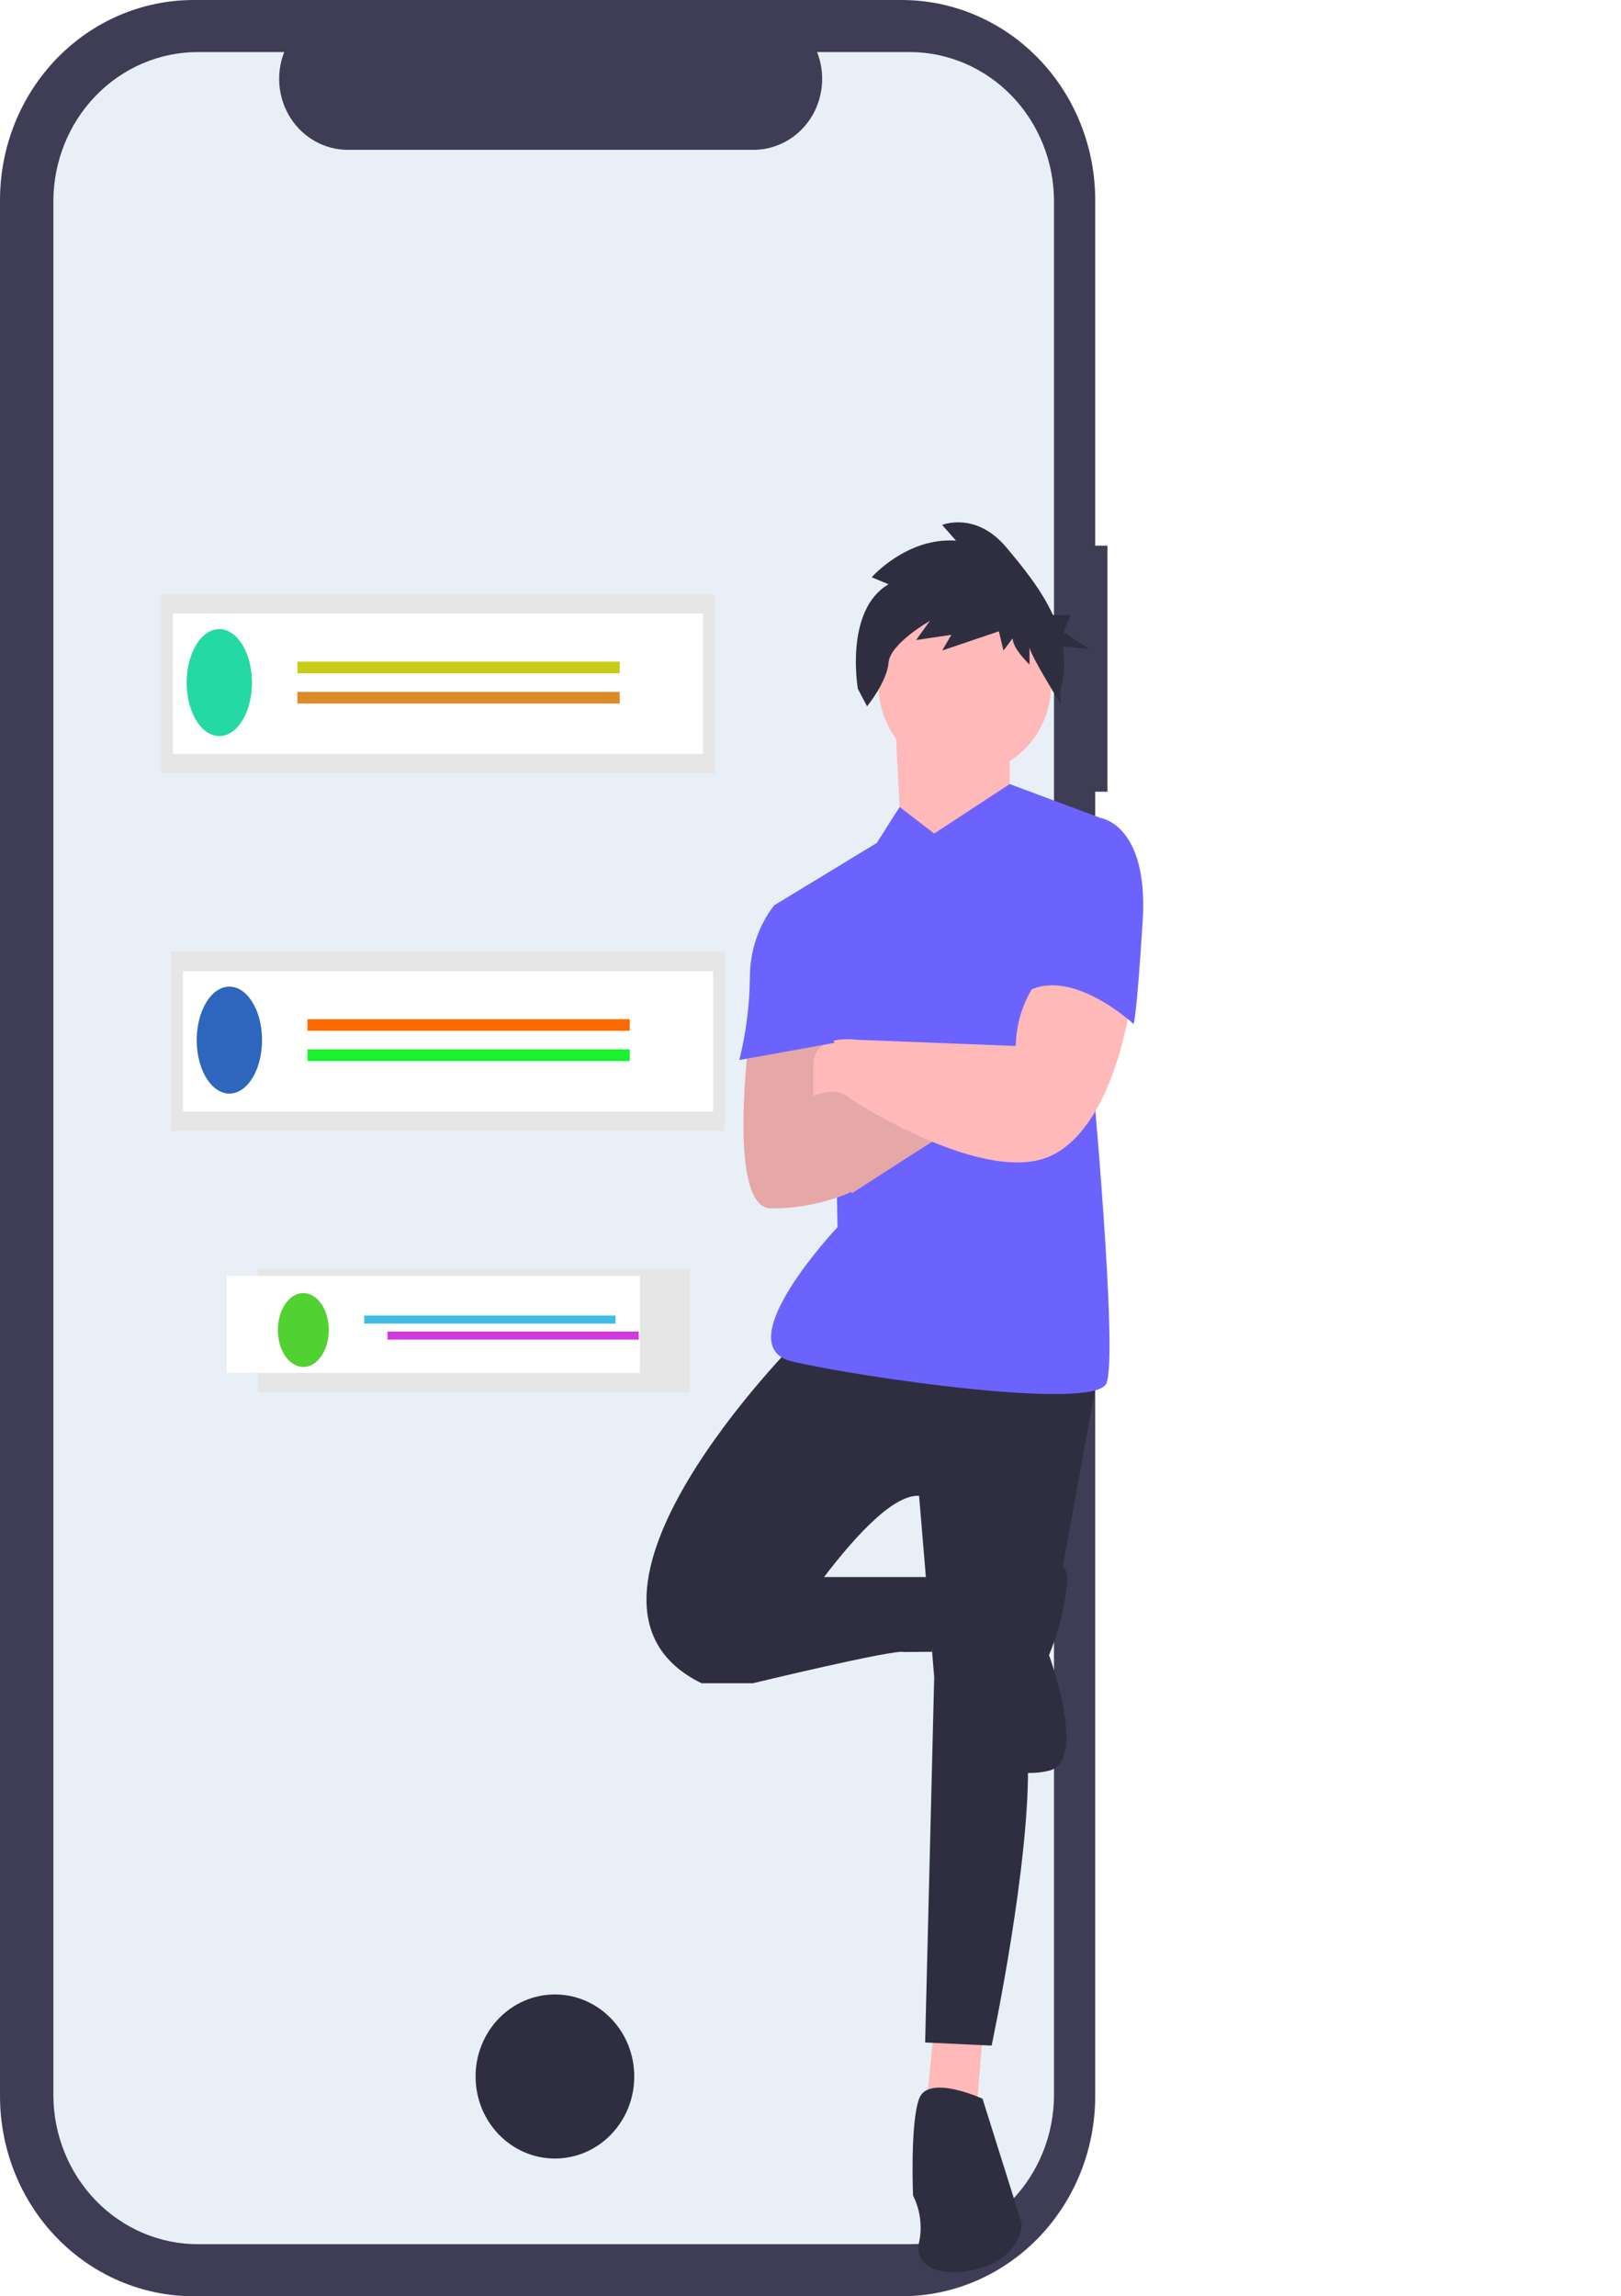 <svg width="322" height="456" viewBox="0 0 322 456" fill="none" xmlns="http://www.w3.org/2000/svg">
<path d="M219.981 108.363H217.556V39.726C217.556 29.191 213.507 19.087 206.299 11.637C199.092 4.187 189.316 0.002 179.123 0.002H38.434C28.241 0.002 18.466 4.187 11.259 11.637C4.051 19.087 0.002 29.191 0.002 39.726V416.275C0.002 426.811 4.051 436.915 11.259 444.365C18.466 451.814 28.241 456 38.434 456H179.123C189.316 456 199.091 451.814 206.299 444.365C213.506 436.915 217.555 426.811 217.555 416.275V157.22H219.98L219.981 108.363Z" fill="#3F3D56"/>
<path d="M180.673 10.335H162.309C163.154 12.476 163.476 14.798 163.248 17.097C163.02 19.397 162.249 21.603 161.001 23.522C159.754 25.44 158.069 27.012 156.095 28.099C154.122 29.186 151.919 29.755 149.683 29.755H69.085C66.848 29.755 64.647 29.186 62.673 28.099C60.7 27.012 59.015 25.44 57.768 23.522C56.52 21.604 55.749 19.398 55.521 17.098C55.292 14.799 55.615 12.477 56.459 10.337H39.304C31.692 10.337 24.392 13.463 19.009 19.026C13.626 24.59 10.602 32.136 10.602 40.004V415.998C10.602 423.866 13.626 431.412 19.009 436.976C24.392 442.539 31.692 445.665 39.304 445.665H180.668C188.28 445.665 195.581 442.539 200.963 436.976C206.346 431.412 209.37 423.866 209.37 415.998V40.002C209.37 32.134 206.346 24.588 200.963 19.024C195.581 13.461 188.28 10.335 180.668 10.335H180.673Z" fill="#E9EFF6"/>
<path d="M191.391 84.265H28.589V371.735H191.391V84.265Z" fill="#E9EFF6"/>
<g filter="url(#filter0_d)">
<path d="M110.231 424.653C118.936 424.653 125.992 417.359 125.992 408.362C125.992 399.365 118.936 392.072 110.231 392.072C101.527 392.072 94.471 399.365 94.471 408.362C94.471 417.359 101.527 424.653 110.231 424.653Z" fill="#2F2E41"/>
</g>
<path d="M185.571 402.506L183.771 420.496L193.974 419.256L195.174 404.367L185.571 402.506Z" fill="#FFB9B9"/>
<path d="M158.564 266.028C158.564 266.028 106.348 318.138 139.358 334.267H149.561C149.561 334.267 171.768 296.423 182.571 297.046L185.572 333.027L183.772 405.608L196.976 406.228C196.976 406.228 204.778 369.627 204.178 349.156L217.982 273.472L158.564 266.028Z" fill="#2F2E41"/>
<path d="M142.358 331.786L149.56 334.267C149.56 334.267 177.769 327.443 179.567 328.064L185.151 328.024L184.969 313.175H160.964L142.358 331.786Z" fill="#2F2E41"/>
<path d="M195.174 416.775C195.174 416.775 184.371 411.811 182.57 416.775C180.77 421.738 181.37 436.006 181.37 436.006C182.81 438.867 183.235 442.159 182.57 445.311C181.37 450.274 187.372 452.755 195.174 450.274C202.976 447.793 202.976 441.589 202.976 441.589L195.174 416.775Z" fill="#2F2E41"/>
<path d="M204.177 311.932C204.177 311.932 212.579 306.968 211.979 314.413C211.481 319.329 210.267 324.14 208.377 328.681C208.377 328.681 216.18 349.773 208.377 351.634C200.575 353.495 194.573 349.153 194.573 346.05C194.573 342.948 204.177 311.932 204.177 311.932Z" fill="#2F2E41"/>
<path d="M177.769 141.958L178.969 165.532L189.172 174.835L200.576 158.086V141.337L177.769 141.958Z" fill="#FFB9B9"/>
<path d="M185.571 165.531L178.7 160.254L174.168 167.392L153.761 179.798L165.764 212.056L166.364 243.694C166.364 243.694 144.158 267.267 157.362 270.37C170.566 273.472 217.38 280.295 219.78 274.712C222.181 269.13 216.78 211.436 216.78 211.436L218.58 162.428L200.576 155.699L185.571 165.531Z" fill="#6C63FF"/>
<path d="M148.96 204.821C148.96 204.821 144.158 239.971 153.161 239.971C158.508 239.99 163.807 238.937 168.766 236.87L161.564 217.638L164.564 204.611L148.96 204.821Z" fill="#FFB9B9"/>
<path d="M162.764 235.631L169.366 236.872C169.366 236.872 188.572 224.466 189.772 223.844C190.973 223.222 170.566 212.677 170.566 212.677L156.762 218.261L162.764 235.631Z" fill="#FFB9B9"/>
<path opacity="0.1" d="M170.566 212.677L161.898 216.183L164.565 204.613L148.96 204.82C148.96 204.82 144.159 239.971 153.162 239.971C158.509 239.989 163.808 238.936 168.767 236.869L168.721 236.747L169.367 236.869C169.367 236.869 188.573 224.463 189.773 223.841C190.973 223.22 170.566 212.677 170.566 212.677Z" fill="black"/>
<path d="M191.653 153.72C201.119 153.72 208.792 145.789 208.792 136.006C208.792 126.223 201.119 118.292 191.653 118.292C182.188 118.292 174.515 126.223 174.515 136.006C174.515 145.789 182.188 153.72 191.653 153.72Z" fill="#FFB9B9"/>
<path d="M176.501 116.022L173.152 114.636C173.152 114.636 180.154 106.669 189.895 107.362L187.155 104.244C187.155 104.244 193.852 101.473 199.94 108.747C203.14 112.569 206.843 117.066 209.154 122.129H212.74L211.243 125.535L216.48 128.943L211.103 128.331C211.613 131.272 211.438 134.296 210.595 137.153L210.739 139.847C210.739 139.847 204.507 129.881 204.507 128.495V131.96C204.507 131.96 201.158 128.842 201.158 126.763L199.332 129.188L198.416 125.372L187.153 129.182L188.979 126.064L181.978 127.104L184.718 123.294C184.718 123.294 176.803 127.797 176.498 131.607C176.193 135.418 172.237 140.267 172.237 140.267L170.41 136.803C170.41 136.803 167.673 121.218 176.501 116.022Z" fill="#2F2E41"/>
<path d="M206.577 194.067C203.548 197.935 201.858 202.739 201.776 207.715L169.966 206.474C169.966 206.474 161.563 205.234 161.563 211.437V217.64C161.563 217.64 165.765 215.779 168.165 217.64C170.566 219.501 196.374 235.631 208.978 229.427C221.582 223.224 224.582 199.03 224.582 199.03C224.582 199.03 213.179 189.104 206.577 194.067Z" fill="#FFB9B9"/>
<path d="M213.782 163.049L218.584 162.429C218.584 162.429 228.187 163.669 226.986 182.901C225.786 202.132 225.186 203.372 225.186 203.372C225.186 203.372 212.582 191.585 203.58 197.169L213.782 163.049Z" fill="#6C63FF"/>
<path d="M156.162 179.801H153.761C150.651 183.862 148.959 188.89 148.96 194.069C148.905 199.616 148.199 205.136 146.859 210.508L165.765 207.097L156.162 179.801Z" fill="#6C63FF"/>
<path d="M142 118H32V153.564H142V118Z" fill="#E6E6E6"/>
<path d="M34.345 149.725H139.655V121.843H34.345V149.725Z" fill="white"/>
<path d="M43.564 124.929C44.847 124.929 46.101 125.552 47.168 126.719C48.235 127.886 49.066 129.545 49.557 131.487C50.048 133.428 50.177 135.564 49.926 137.624C49.676 139.685 49.058 141.578 48.151 143.064C47.244 144.55 46.088 145.561 44.829 145.971C43.571 146.381 42.267 146.171 41.081 145.367C39.896 144.563 38.883 143.201 38.17 141.454C37.457 139.707 37.076 137.653 37.076 135.552C37.076 132.734 37.76 130.032 38.977 128.04C40.193 126.048 41.843 124.929 43.564 124.929V124.929Z" fill="#24D9A3"/>
<path d="M123.103 131.395H59.077V133.704H123.103V131.395Z" fill="#C8CC17"/>
<path d="M123.103 137.399H59.077V139.709H123.103V137.399Z" fill="#DD8A28"/>
<path d="M137 252H51.237V276.564H137V252Z" fill="#E6E6E6"/>
<path d="M45 272.64H127.106V253.381H45V272.64Z" fill="white"/>
<path d="M60.253 256.786C61.253 256.786 62.231 257.216 63.063 258.022C63.895 258.828 64.543 259.974 64.926 261.315C65.309 262.656 65.409 264.131 65.214 265.555C65.019 266.978 64.537 268.285 63.83 269.312C63.122 270.338 62.221 271.037 61.24 271.32C60.259 271.603 59.242 271.458 58.317 270.902C57.393 270.347 56.603 269.406 56.047 268.2C55.492 266.993 55.195 265.574 55.195 264.123C55.195 262.177 55.728 260.311 56.676 258.935C57.625 257.559 58.911 256.786 60.253 256.786V256.786Z" fill="#52D132"/>
<path d="M122.266 261.252H72.348V262.847H122.266V261.252Z" fill="#41BCE3"/>
<path d="M126.884 264.433H76.966V266.028H126.884V264.433Z" fill="#D03ADD"/>
<path d="M144 189H34V224.564H144V189Z" fill="#E6E6E6"/>
<path d="M36.345 220.725H141.655V192.843H36.345V220.725Z" fill="white"/>
<path d="M45.564 195.929C46.847 195.929 48.101 196.552 49.168 197.719C50.235 198.886 51.066 200.545 51.557 202.487C52.048 204.428 52.177 206.564 51.926 208.624C51.676 210.685 51.058 212.578 50.151 214.064C49.244 215.55 48.088 216.561 46.829 216.971C45.571 217.381 44.267 217.171 43.081 216.367C41.896 215.563 40.883 214.201 40.17 212.454C39.457 210.707 39.076 208.653 39.076 206.552C39.076 203.734 39.76 201.032 40.977 199.04C42.193 197.048 43.843 195.929 45.564 195.929V195.929Z" fill="#2D66BC"/>
<path d="M125.103 202.395H61.077V204.704H125.103V202.395Z" fill="#FD6A00"/>
<path d="M125.103 208.399H61.077V210.709H125.103V208.399Z" fill="#18F32E"/>
<defs>
<filter id="filter0_d" x="90.471" y="392.072" width="39.522" height="40.581" filterUnits="userSpaceOnUse" color-interpolation-filters="sRGB">
<feFlood flood-opacity="0" result="BackgroundImageFix"/>
<feColorMatrix in="SourceAlpha" type="matrix" values="0 0 0 0 0 0 0 0 0 0 0 0 0 0 0 0 0 0 127 0" result="hardAlpha"/>
<feOffset dy="4"/>
<feGaussianBlur stdDeviation="2"/>
<feComposite in2="hardAlpha" operator="out"/>
<feColorMatrix type="matrix" values="0 0 0 0 0 0 0 0 0 0 0 0 0 0 0 0 0 0 0.25 0"/>
<feBlend mode="normal" in2="BackgroundImageFix" result="effect1_dropShadow"/>
<feBlend mode="normal" in="SourceGraphic" in2="effect1_dropShadow" result="shape"/>
</filter>
</defs>
</svg>
